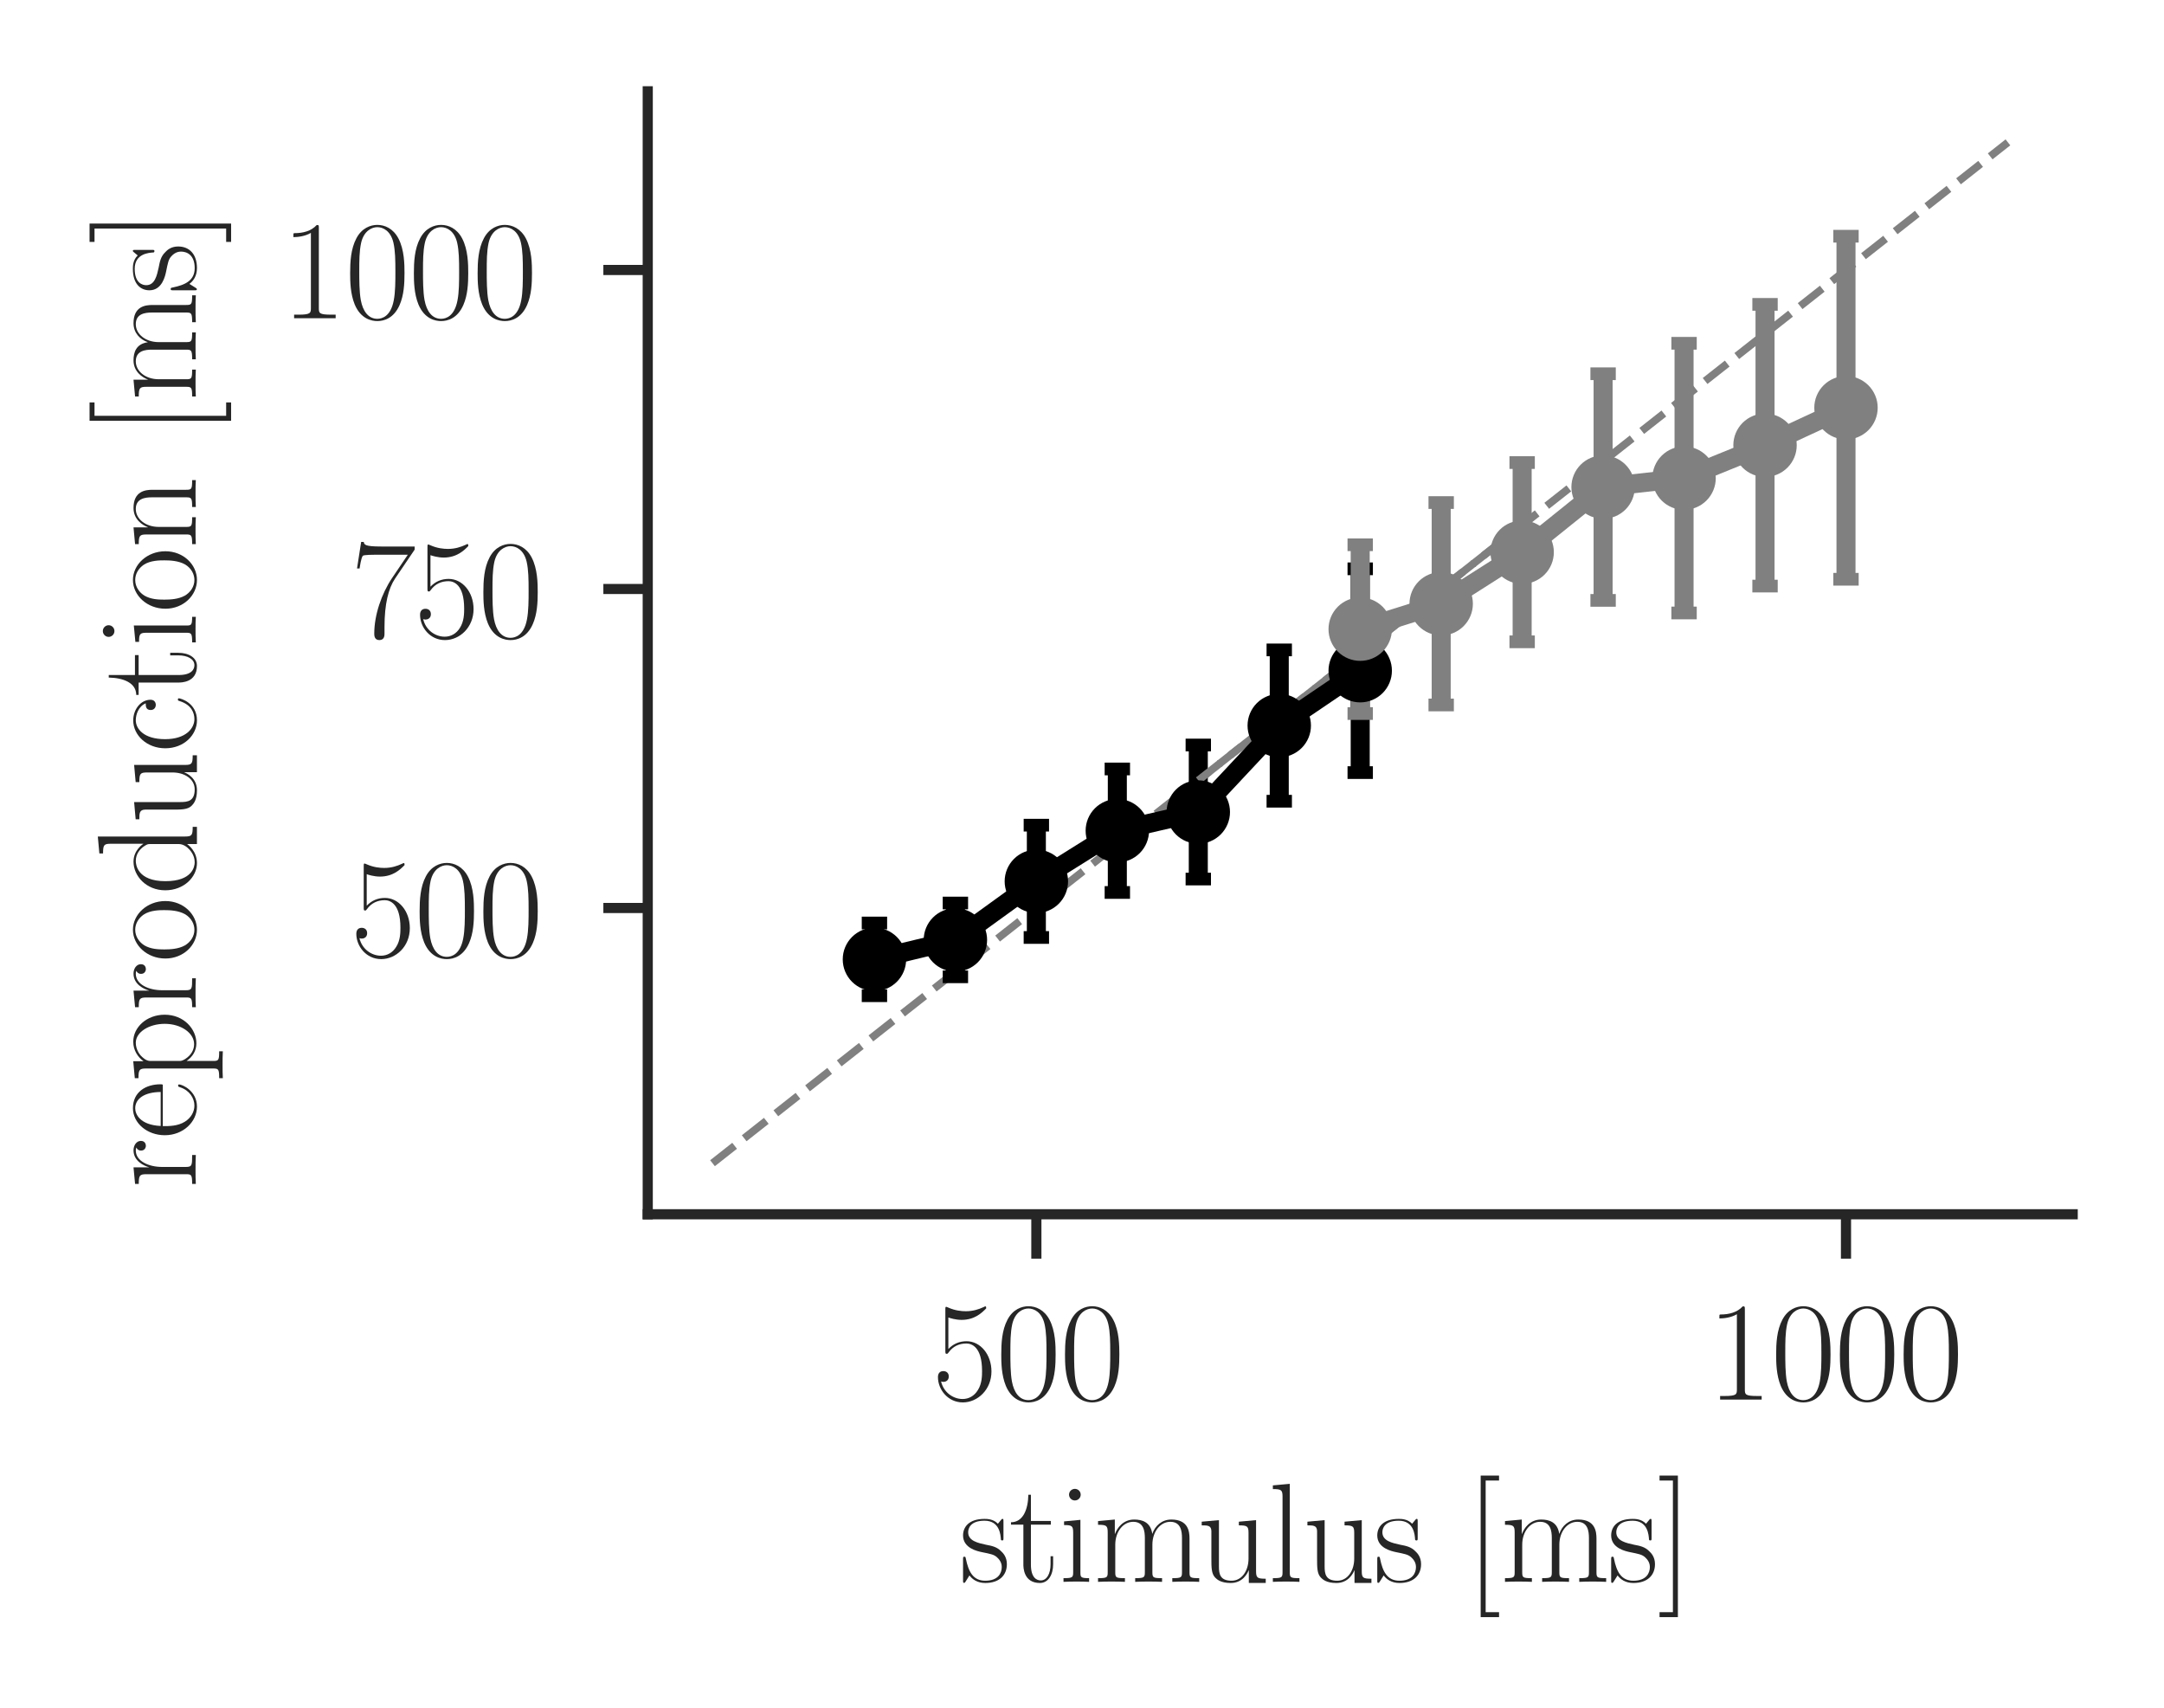 <?xml version="1.0" encoding="utf-8" standalone="no"?>
<!DOCTYPE svg PUBLIC "-//W3C//DTD SVG 1.1//EN"
  "http://www.w3.org/Graphics/SVG/1.1/DTD/svg11.dtd">
<svg xmlns:xlink="http://www.w3.org/1999/xlink" width="170.64pt" height="134.64pt" viewBox="0 0 170.64 134.64" xmlns="http://www.w3.org/2000/svg" version="1.1">
 <defs>
  <style type="text/css">*{stroke-linejoin: round; stroke-linecap: butt}</style>
 </defs>
 <g id="figure_1">
  <g id="patch_1">
   <path d="M 0 134.64 
L 170.64 134.64 
L 170.64 0 
L 0 0 
z
" style="fill: #ffffff"/>
  </g>
  <g id="axes_1">
   <g id="patch_2">
    <path d="M 51.077 95.74 
L 163.44 95.74 
L 163.44 7.2 
L 51.077 7.2 
z
" style="fill: #ffffff"/>
   </g>
   <g id="matplotlib.axis_1">
    <g id="xtick_1">
     <g id="line2d_1">
      <defs>
       <path id="mad366ff30f" d="M 0 0 
L 0 3.5 
" style="stroke: #262626; stroke-width: 0.8"/>
      </defs>
      <g>
       <use xlink:href="#mad366ff30f" x="81.721" y="95.74" style="fill: #262626; stroke: #262626; stroke-width: 0.8"/>
      </g>
     </g>
     <g id="text_1">
      <!-- $\mathdefault{500}$ -->
      <g style="fill: #262626" transform="translate(73.502 110.35)scale(0.11 -0.11)">
       <defs>
        <path id="CMR17-35" d="M 730 3692 
C 794 3666 1056 3584 1325 3584 
C 1920 3584 2246 3911 2432 4100 
C 2432 4157 2432 4192 2394 4192 
C 2387 4192 2374 4192 2323 4163 
C 2099 4058 1837 3973 1517 3973 
C 1325 3973 1037 3999 723 4139 
C 653 4171 640 4171 634 4171 
C 602 4171 595 4164 595 4037 
L 595 2203 
C 595 2089 595 2057 659 2057 
C 691 2057 704 2070 736 2114 
C 941 2401 1222 2522 1542 2522 
C 1766 2522 2246 2382 2246 1289 
C 2246 1085 2246 715 2054 421 
C 1894 159 1645 25 1370 25 
C 947 25 518 320 403 814 
C 429 807 480 795 506 795 
C 589 795 749 840 749 1038 
C 749 1210 627 1280 506 1280 
C 358 1280 262 1190 262 1011 
C 262 454 704 -128 1382 -128 
C 2042 -128 2669 440 2669 1264 
C 2669 2030 2170 2624 1549 2624 
C 1222 2624 947 2503 730 2274 
L 730 3692 
z
" transform="scale(0.016)"/>
        <path id="CMR17-30" d="M 2688 2025 
C 2688 2416 2682 3080 2413 3591 
C 2176 4039 1798 4198 1466 4198 
C 1158 4198 768 4058 525 3597 
C 269 3118 243 2524 243 2025 
C 243 1661 250 1106 448 619 
C 723 -39 1216 -128 1466 -128 
C 1760 -128 2208 -7 2470 600 
C 2662 1042 2688 1559 2688 2025 
z
M 1466 -26 
C 1056 -26 813 325 723 812 
C 653 1188 653 1738 653 2096 
C 653 2588 653 2997 736 3387 
C 858 3929 1216 4096 1466 4096 
C 1728 4096 2067 3923 2189 3400 
C 2272 3036 2278 2607 2278 2096 
C 2278 1680 2278 1169 2202 792 
C 2067 95 1690 -26 1466 -26 
z
" transform="scale(0.016)"/>
       </defs>
       <use xlink:href="#CMR17-35" transform="scale(0.996)"/>
       <use xlink:href="#CMR17-30" transform="translate(45.69 0)scale(0.996)"/>
       <use xlink:href="#CMR17-30" transform="translate(91.381 0)scale(0.996)"/>
      </g>
     </g>
    </g>
    <g id="xtick_2">
     <g id="line2d_2">
      <g>
       <use xlink:href="#mad366ff30f" x="145.564" y="95.74" style="fill: #262626; stroke: #262626; stroke-width: 0.8"/>
      </g>
     </g>
     <g id="text_2">
      <!-- $\mathdefault{1000}$ -->
      <g style="fill: #262626" transform="translate(134.605 110.35)scale(0.11 -0.11)">
       <defs>
        <path id="CMR17-31" d="M 1702 4058 
C 1702 4192 1696 4192 1606 4192 
C 1357 3916 979 3827 621 3827 
C 602 3827 570 3827 563 3808 
C 557 3795 557 3782 557 3648 
C 755 3648 1088 3686 1344 3839 
L 1344 461 
C 1344 236 1331 160 781 160 
L 589 160 
L 589 0 
C 896 0 1216 0 1523 0 
C 1830 0 2150 0 2458 0 
L 2458 160 
L 2266 160 
C 1715 160 1702 230 1702 458 
L 1702 4058 
z
" transform="scale(0.016)"/>
       </defs>
       <use xlink:href="#CMR17-31" transform="scale(0.996)"/>
       <use xlink:href="#CMR17-30" transform="translate(45.69 0)scale(0.996)"/>
       <use xlink:href="#CMR17-30" transform="translate(91.381 0)scale(0.996)"/>
       <use xlink:href="#CMR17-30" transform="translate(137.071 0)scale(0.996)"/>
      </g>
     </g>
    </g>
    <g id="text_3">
     <!-- stimulus [ms] -->
     <g style="fill: #262626" transform="translate(75.66 124.7)scale(0.11 -0.11)">
      <defs>
       <path id="CMR17-73" d="M 1978 2697 
C 1978 2813 1971 2819 1933 2819 
C 1907 2819 1901 2813 1824 2717 
C 1805 2691 1747 2626 1728 2601 
C 1523 2819 1235 2819 1126 2819 
C 416 2819 160 2447 160 2076 
C 160 1498 813 1365 998 1325 
C 1402 1243 1542 1217 1677 1101 
C 1760 1025 1901 884 1901 654 
C 1901 384 1747 38 1158 38 
C 602 38 403 460 288 1021 
C 269 1110 269 1117 218 1117 
C 166 1117 160 1110 160 983 
L 160 63 
C 160 -51 166 -58 205 -58 
C 237 -58 243 -51 275 0 
C 314 57 410 211 448 276 
C 576 103 800 -64 1158 -64 
C 1792 -64 2131 283 2131 784 
C 2131 1112 1958 1285 1875 1362 
C 1683 1561 1459 1606 1190 1657 
C 838 1735 390 1825 390 2217 
C 390 2383 480 2737 1126 2737 
C 1811 2737 1850 2094 1862 1888 
C 1869 1856 1901 1849 1920 1849 
C 1978 1849 1978 1869 1978 1978 
L 1978 2697 
z
" transform="scale(0.016)"/>
       <path id="CMR17-74" d="M 966 2560 
L 1862 2560 
L 1862 2725 
L 966 2725 
L 966 3904 
L 851 3904 
C 838 3245 614 2668 70 2668 
L 70 2560 
L 627 2560 
L 627 771 
C 627 650 627 -64 1370 -64 
C 1747 -64 1965 306 1965 777 
L 1965 1140 
L 1850 1140 
L 1850 783 
C 1850 344 1677 51 1408 51 
C 1222 51 966 178 966 758 
L 966 2560 
z
" transform="scale(0.016)"/>
       <path id="CMR17-69" d="M 992 3909 
C 992 4049 877 4170 730 4170 
C 589 4170 467 4056 467 3909 
C 467 3769 582 3648 730 3648 
C 870 3648 992 3763 992 3909 
z
M 243 2706 
L 243 2541 
C 602 2541 653 2502 653 2197 
L 653 427 
C 653 184 627 153 218 153 
L 218 -13 
C 371 0 646 0 806 0 
C 960 0 1222 0 1370 -13 
L 1370 153 
C 992 153 979 191 979 420 
L 979 2776 
L 243 2706 
z
" transform="scale(0.016)"/>
       <path id="CMR17-6d" d="M 4326 1933 
C 4326 2252 4269 2790 3507 2790 
C 3072 2790 2771 2496 2656 2151 
L 2650 2151 
C 2573 2676 2195 2790 1837 2790 
C 1331 2790 1069 2400 973 2144 
L 966 2144 
L 966 2790 
L 211 2720 
L 211 2554 
C 589 2554 646 2515 646 2208 
L 646 428 
C 646 184 621 153 211 153 
L 211 -13 
C 365 0 646 0 813 0 
C 979 0 1267 0 1421 -13 
L 1421 153 
C 1011 153 986 178 986 428 
L 986 1658 
C 986 2247 1344 2688 1792 2688 
C 2266 2688 2317 2266 2317 1958 
L 2317 428 
C 2317 184 2291 153 1882 153 
L 1882 -13 
C 2035 0 2317 0 2483 0 
C 2650 0 2938 0 3091 -13 
L 3091 153 
C 2682 153 2656 178 2656 428 
L 2656 1658 
C 2656 2247 3014 2688 3462 2688 
C 3936 2688 3987 2266 3987 1958 
L 3987 428 
C 3987 184 3962 153 3552 153 
L 3552 -13 
C 3706 0 3987 0 4154 0 
C 4320 0 4608 0 4762 -13 
L 4762 153 
C 4352 153 4326 178 4326 428 
L 4326 1933 
z
" transform="scale(0.016)"/>
       <path id="CMR17-75" d="M 1882 2693 
L 1882 2528 
C 2259 2528 2317 2489 2317 2186 
L 2317 1032 
C 2317 500 2029 38 1555 38 
C 1030 38 986 348 986 678 
L 986 2763 
L 211 2693 
L 211 2528 
C 467 2528 640 2528 646 2274 
L 646 1058 
C 646 633 646 361 813 183 
C 896 101 1056 -64 1517 -64 
C 2061 -64 2272 377 2323 506 
L 2330 506 
L 2330 -63 
L 3091 -63 
L 3091 128 
C 2714 128 2656 166 2656 473 
L 2656 2763 
L 1882 2693 
z
" transform="scale(0.016)"/>
       <path id="CMR17-6c" d="M 979 4396 
L 218 4326 
L 218 4160 
C 595 4160 653 4122 653 3817 
L 653 426 
C 653 184 627 153 218 153 
L 218 -13 
C 371 0 653 0 813 0 
C 979 0 1261 0 1414 -13 
L 1414 153 
C 1005 153 979 178 979 426 
L 979 4396 
z
" transform="scale(0.016)"/>
       <path id="CMR17-5b" d="M 1504 -1600 
L 1504 -1377 
L 902 -1377 
L 902 4544 
L 1504 4544 
L 1504 4767 
L 678 4767 
L 678 -1600 
L 1504 -1600 
z
" transform="scale(0.016)"/>
       <path id="CMR17-5d" d="M 915 4767 
L 90 4767 
L 90 4544 
L 691 4544 
L 691 -1377 
L 90 -1377 
L 90 -1600 
L 915 -1600 
L 915 4767 
z
" transform="scale(0.016)"/>
      </defs>
      <use xlink:href="#CMR17-73" transform="scale(0.996)"/>
      <use xlink:href="#CMR17-74" transform="translate(35.801 0)scale(0.996)"/>
      <use xlink:href="#CMR17-69" transform="translate(71.082 0)scale(0.996)"/>
      <use xlink:href="#CMR17-6d" transform="translate(95.953 0)scale(0.996)"/>
      <use xlink:href="#CMR17-75" transform="translate(170.27 0)scale(0.996)"/>
      <use xlink:href="#CMR17-6c" transform="translate(221.166 0)scale(0.996)"/>
      <use xlink:href="#CMR17-75" transform="translate(246.037 0)scale(0.996)"/>
      <use xlink:href="#CMR17-73" transform="translate(296.932 0)scale(0.996)"/>
      <use xlink:href="#CMR17-5b" transform="translate(362.809 0)scale(0.996)"/>
      <use xlink:href="#CMR17-6d" transform="translate(387.68 0)scale(0.996)"/>
      <use xlink:href="#CMR17-73" transform="translate(464.6 0)scale(0.996)"/>
      <use xlink:href="#CMR17-5d" transform="translate(500.401 0)scale(0.996)"/>
     </g>
    </g>
   </g>
   <g id="matplotlib.axis_2">
    <g id="ytick_1">
     <g id="line2d_3">
      <defs>
       <path id="m7ac41228b7" d="M 0 0 
L -3.5 0 
" style="stroke: #262626; stroke-width: 0.8"/>
      </defs>
      <g>
       <use xlink:href="#m7ac41228b7" x="51.077" y="71.593" style="fill: #262626; stroke: #262626; stroke-width: 0.8"/>
      </g>
     </g>
     <g id="text_4">
      <!-- $\mathdefault{500}$ -->
      <g style="fill: #262626" transform="translate(27.638 75.398)scale(0.11 -0.11)">
       <use xlink:href="#CMR17-35" transform="scale(0.996)"/>
       <use xlink:href="#CMR17-30" transform="translate(45.69 0)scale(0.996)"/>
       <use xlink:href="#CMR17-30" transform="translate(91.381 0)scale(0.996)"/>
      </g>
     </g>
    </g>
    <g id="ytick_2">
     <g id="line2d_4">
      <g>
       <use xlink:href="#m7ac41228b7" x="51.077" y="46.439" style="fill: #262626; stroke: #262626; stroke-width: 0.8"/>
      </g>
     </g>
     <g id="text_5">
      <!-- $\mathdefault{750}$ -->
      <g style="fill: #262626" transform="translate(27.638 50.244)scale(0.11 -0.11)">
       <defs>
        <path id="CMR17-37" d="M 2886 3941 
L 2886 4081 
L 1382 4081 
C 634 4081 621 4165 595 4288 
L 480 4288 
L 294 3094 
L 410 3094 
C 429 3215 474 3540 550 3661 
C 589 3712 1062 3712 1171 3712 
L 2579 3712 
L 1869 2661 
C 1395 1954 1069 999 1069 165 
C 1069 89 1069 -128 1299 -128 
C 1530 -128 1530 89 1530 171 
L 1530 465 
C 1530 1508 1709 2196 2003 2636 
L 2886 3941 
z
" transform="scale(0.016)"/>
       </defs>
       <use xlink:href="#CMR17-37" transform="scale(0.996)"/>
       <use xlink:href="#CMR17-35" transform="translate(45.69 0)scale(0.996)"/>
       <use xlink:href="#CMR17-30" transform="translate(91.381 0)scale(0.996)"/>
      </g>
     </g>
    </g>
    <g id="ytick_3">
     <g id="line2d_5">
      <g>
       <use xlink:href="#m7ac41228b7" x="51.077" y="21.286" style="fill: #262626; stroke: #262626; stroke-width: 0.8"/>
      </g>
     </g>
     <g id="text_6">
      <!-- $\mathdefault{1000}$ -->
      <g style="fill: #262626" transform="translate(22.159 25.091)scale(0.11 -0.11)">
       <use xlink:href="#CMR17-31" transform="scale(0.996)"/>
       <use xlink:href="#CMR17-30" transform="translate(45.69 0)scale(0.996)"/>
       <use xlink:href="#CMR17-30" transform="translate(91.381 0)scale(0.996)"/>
       <use xlink:href="#CMR17-30" transform="translate(137.071 0)scale(0.996)"/>
      </g>
     </g>
    </g>
    <g id="text_7">
     <!-- reproduction [ms] -->
     <g style="fill: #262626" transform="translate(15.419 93.692)rotate(-90)scale(0.11 -0.11)">
      <defs>
       <path id="CMR17-72" d="M 960 1497 
C 960 2112 1222 2688 1702 2688 
C 1747 2688 1792 2682 1837 2662 
C 1837 2662 1696 2617 1696 2452 
C 1696 2298 1818 2234 1914 2234 
C 1990 2234 2131 2279 2131 2458 
C 2131 2663 1926 2790 1709 2790 
C 1222 2790 1011 2317 947 2093 
L 941 2093 
L 941 2790 
L 198 2720 
L 198 2554 
C 576 2554 634 2515 634 2208 
L 634 428 
C 634 184 608 153 198 153 
L 198 -13 
C 352 0 646 0 813 0 
C 998 0 1325 0 1498 -13 
L 1498 153 
C 1037 153 960 153 960 440 
L 960 1497 
z
" transform="scale(0.016)"/>
       <path id="CMR17-65" d="M 2438 1472 
C 2464 1498 2464 1511 2464 1576 
C 2464 2238 2118 2816 1389 2816 
C 710 2816 173 2169 173 1383 
C 173 551 781 -64 1459 -64 
C 2176 -64 2458 607 2458 740 
C 2458 784 2419 784 2406 784 
C 2362 784 2355 771 2330 696 
C 2189 265 1837 51 1504 51 
C 1229 51 954 203 781 480 
C 582 803 582 1176 582 1472 
L 2438 1472 
z
M 589 1568 
C 634 2505 1126 2714 1382 2714 
C 1818 2714 2112 2297 2118 1568 
L 589 1568 
z
" transform="scale(0.016)"/>
       <path id="CMR17-70" d="M 1408 -1063 
C 998 -1063 973 -1037 973 -789 
L 973 402 
C 1158 134 1427 -38 1766 -38 
C 2406 -38 3053 523 3053 1388 
C 3053 2191 2496 2802 1837 2802 
C 1453 2802 1139 2592 960 2338 
L 960 2802 
L 198 2732 
L 198 2567 
C 576 2567 634 2528 634 2223 
L 634 -789 
C 634 -1031 608 -1063 198 -1063 
L 198 -1228 
C 352 -1216 634 -1216 800 -1216 
C 966 -1216 1254 -1216 1408 -1228 
L 1408 -1063 
z
M 973 2012 
C 973 2102 973 2235 1222 2471 
C 1254 2497 1472 2688 1792 2688 
C 2259 2688 2643 2108 2643 1382 
C 2643 656 2234 64 1728 64 
C 1498 64 1248 172 1056 472 
C 973 612 973 650 973 752 
L 973 2012 
z
" transform="scale(0.016)"/>
       <path id="CMR17-6f" d="M 2758 1356 
C 2758 2176 2163 2816 1466 2816 
C 768 2816 173 2176 173 1356 
C 173 551 768 -64 1466 -64 
C 2163 -64 2758 551 2758 1356 
z
M 1466 51 
C 1165 51 909 230 762 480 
C 602 767 582 1126 582 1408 
C 582 1677 595 2010 762 2298 
C 890 2509 1139 2714 1466 2714 
C 1754 2714 1997 2554 2150 2330 
C 2349 2029 2349 1607 2349 1408 
C 2349 1158 2336 775 2163 467 
C 1984 173 1709 51 1466 51 
z
" transform="scale(0.016)"/>
       <path id="CMR17-64" d="M 1869 4326 
L 1869 4160 
C 2246 4160 2304 4122 2304 3820 
L 2304 2345 
C 2278 2377 2016 2790 1498 2790 
C 845 2790 211 2208 211 1364 
C 211 525 806 -64 1434 -64 
C 1978 -64 2259 337 2291 380 
L 2291 -63 
L 3066 -63 
L 3066 128 
C 2688 128 2630 166 2630 473 
L 2630 4396 
L 1869 4326 
z
M 2291 755 
C 2291 563 2176 390 2029 262 
C 1811 70 1594 38 1472 38 
C 1286 38 621 134 621 1356 
C 621 2612 1363 2688 1530 2688 
C 1824 2688 2061 2522 2208 2291 
C 2291 2157 2291 2138 2291 2023 
L 2291 755 
z
" transform="scale(0.016)"/>
       <path id="CMR17-63" d="M 2234 2240 
C 2112 2240 1933 2240 1933 2017 
C 1933 1838 2080 1787 2163 1787 
C 2208 1787 2394 1807 2394 2024 
C 2394 2467 1958 2803 1466 2803 
C 787 2803 211 2178 211 1363 
C 211 516 813 -64 1466 -64 
C 2259 -64 2458 677 2458 748 
C 2458 774 2451 793 2406 793 
C 2362 793 2355 787 2330 703 
C 2163 180 1798 51 1523 51 
C 1114 51 621 427 621 1369 
C 621 2338 1094 2688 1472 2688 
C 1722 2688 2093 2573 2234 2240 
z
" transform="scale(0.016)"/>
       <path id="CMR17-6e" d="M 2656 1933 
C 2656 2259 2592 2790 1837 2790 
C 1331 2790 1069 2400 973 2144 
L 966 2144 
L 966 2790 
L 211 2720 
L 211 2554 
C 589 2554 646 2515 646 2208 
L 646 428 
C 646 184 621 153 211 153 
L 211 -13 
C 365 0 646 0 813 0 
C 979 0 1267 0 1421 -13 
L 1421 153 
C 1011 153 986 178 986 428 
L 986 1658 
C 986 2247 1344 2688 1792 2688 
C 2266 2688 2317 2266 2317 1958 
L 2317 428 
C 2317 184 2291 153 1882 153 
L 1882 -13 
C 2035 0 2317 0 2483 0 
C 2650 0 2938 0 3091 -13 
L 3091 153 
C 2682 153 2656 178 2656 428 
L 2656 1933 
z
" transform="scale(0.016)"/>
      </defs>
      <use xlink:href="#CMR17-72" transform="scale(0.996)"/>
      <use xlink:href="#CMR17-65" transform="translate(35.281 0)scale(0.996)"/>
      <use xlink:href="#CMR17-70" transform="translate(75.766 0)scale(0.996)"/>
      <use xlink:href="#CMR17-72" transform="translate(126.662 0)scale(0.996)"/>
      <use xlink:href="#CMR17-6f" transform="translate(161.943 0)scale(0.996)"/>
      <use xlink:href="#CMR17-64" transform="translate(210.235 0)scale(0.996)"/>
      <use xlink:href="#CMR17-75" transform="translate(261.131 0)scale(0.996)"/>
      <use xlink:href="#CMR17-63" transform="translate(312.026 0)scale(0.996)"/>
      <use xlink:href="#CMR17-74" transform="translate(352.512 0)scale(0.996)"/>
      <use xlink:href="#CMR17-69" transform="translate(387.793 0)scale(0.996)"/>
      <use xlink:href="#CMR17-6f" transform="translate(412.664 0)scale(0.996)"/>
      <use xlink:href="#CMR17-6e" transform="translate(458.354 0)scale(0.996)"/>
      <use xlink:href="#CMR17-5b" transform="translate(539.326 0)scale(0.996)"/>
      <use xlink:href="#CMR17-6d" transform="translate(564.197 0)scale(0.996)"/>
      <use xlink:href="#CMR17-73" transform="translate(641.116 0)scale(0.996)"/>
      <use xlink:href="#CMR17-5d" transform="translate(676.918 0)scale(0.996)"/>
     </g>
    </g>
   </g>
   <g id="line2d_6">
    <path d="M 56.184 91.715 
L 120.027 41.409 
" clip-path="url(#pc4d9a8c4a2)" style="fill: none; stroke-dasharray: 2.22,0.96; stroke-dashoffset: 0; stroke: #808080; stroke-width: 0.6"/>
   </g>
   <g id="LineCollection_1">
    <path d="M 68.953 78.511 
L 68.953 72.775 
" clip-path="url(#pc4d9a8c4a2)" style="fill: none; stroke: #000000; stroke-width: 1.5"/>
    <path d="M 75.337 77.018 
L 75.337 71.198 
" clip-path="url(#pc4d9a8c4a2)" style="fill: none; stroke: #000000; stroke-width: 1.5"/>
    <path d="M 81.721 73.918 
L 81.721 65.063 
" clip-path="url(#pc4d9a8c4a2)" style="fill: none; stroke: #000000; stroke-width: 1.5"/>
    <path d="M 88.106 70.368 
L 88.106 60.629 
" clip-path="url(#pc4d9a8c4a2)" style="fill: none; stroke: #000000; stroke-width: 1.5"/>
    <path d="M 94.49 69.309 
L 94.49 58.741 
" clip-path="url(#pc4d9a8c4a2)" style="fill: none; stroke: #000000; stroke-width: 1.5"/>
    <path d="M 100.874 63.173 
L 100.874 51.242 
" clip-path="url(#pc4d9a8c4a2)" style="fill: none; stroke: #000000; stroke-width: 1.5"/>
    <path d="M 107.258 60.916 
L 107.258 44.847 
" clip-path="url(#pc4d9a8c4a2)" style="fill: none; stroke: #000000; stroke-width: 1.5"/>
   </g>
   <g id="line2d_7">
    <defs>
     <path id="m70357fb396" d="M 1 0 
L -1 -0 
" style="stroke: #000000"/>
    </defs>
    <g clip-path="url(#pc4d9a8c4a2)">
     <use xlink:href="#m70357fb396" x="68.953" y="78.511" style="stroke: #000000"/>
     <use xlink:href="#m70357fb396" x="75.337" y="77.018" style="stroke: #000000"/>
     <use xlink:href="#m70357fb396" x="81.721" y="73.918" style="stroke: #000000"/>
     <use xlink:href="#m70357fb396" x="88.106" y="70.368" style="stroke: #000000"/>
     <use xlink:href="#m70357fb396" x="94.49" y="69.309" style="stroke: #000000"/>
     <use xlink:href="#m70357fb396" x="100.874" y="63.173" style="stroke: #000000"/>
     <use xlink:href="#m70357fb396" x="107.258" y="60.916" style="stroke: #000000"/>
    </g>
   </g>
   <g id="line2d_8">
    <g clip-path="url(#pc4d9a8c4a2)">
     <use xlink:href="#m70357fb396" x="68.953" y="72.775" style="stroke: #000000"/>
     <use xlink:href="#m70357fb396" x="75.337" y="71.198" style="stroke: #000000"/>
     <use xlink:href="#m70357fb396" x="81.721" y="65.063" style="stroke: #000000"/>
     <use xlink:href="#m70357fb396" x="88.106" y="60.629" style="stroke: #000000"/>
     <use xlink:href="#m70357fb396" x="94.49" y="58.741" style="stroke: #000000"/>
     <use xlink:href="#m70357fb396" x="100.874" y="51.242" style="stroke: #000000"/>
     <use xlink:href="#m70357fb396" x="107.258" y="44.847" style="stroke: #000000"/>
    </g>
   </g>
   <g id="line2d_9">
    <path d="M 94.49 61.531 
L 158.333 11.225 
" clip-path="url(#pc4d9a8c4a2)" style="fill: none; stroke-dasharray: 2.22,0.96; stroke-dashoffset: 0; stroke: #808080; stroke-width: 0.6"/>
   </g>
   <g id="LineCollection_2">
    <path d="M 107.258 56.26 
L 107.258 42.954 
" clip-path="url(#pc4d9a8c4a2)" style="fill: none; stroke: #808080; stroke-width: 1.5"/>
    <path d="M 113.643 55.582 
L 113.643 39.625 
" clip-path="url(#pc4d9a8c4a2)" style="fill: none; stroke: #808080; stroke-width: 1.5"/>
    <path d="M 120.027 50.605 
L 120.027 36.47 
" clip-path="url(#pc4d9a8c4a2)" style="fill: none; stroke: #808080; stroke-width: 1.5"/>
    <path d="M 126.411 47.339 
L 126.411 29.469 
" clip-path="url(#pc4d9a8c4a2)" style="fill: none; stroke: #808080; stroke-width: 1.5"/>
    <path d="M 132.795 48.329 
L 132.795 27.067 
" clip-path="url(#pc4d9a8c4a2)" style="fill: none; stroke: #808080; stroke-width: 1.5"/>
    <path d="M 139.18 46.211 
L 139.18 24 
" clip-path="url(#pc4d9a8c4a2)" style="fill: none; stroke: #808080; stroke-width: 1.5"/>
    <path d="M 145.564 45.672 
L 145.564 18.626 
" clip-path="url(#pc4d9a8c4a2)" style="fill: none; stroke: #808080; stroke-width: 1.5"/>
   </g>
   <g id="line2d_10">
    <defs>
     <path id="mc979819555" d="M 1 0 
L -1 -0 
" style="stroke: #808080"/>
    </defs>
    <g clip-path="url(#pc4d9a8c4a2)">
     <use xlink:href="#mc979819555" x="107.258" y="56.26" style="fill: #808080; stroke: #808080"/>
     <use xlink:href="#mc979819555" x="113.643" y="55.582" style="fill: #808080; stroke: #808080"/>
     <use xlink:href="#mc979819555" x="120.027" y="50.605" style="fill: #808080; stroke: #808080"/>
     <use xlink:href="#mc979819555" x="126.411" y="47.339" style="fill: #808080; stroke: #808080"/>
     <use xlink:href="#mc979819555" x="132.795" y="48.329" style="fill: #808080; stroke: #808080"/>
     <use xlink:href="#mc979819555" x="139.18" y="46.211" style="fill: #808080; stroke: #808080"/>
     <use xlink:href="#mc979819555" x="145.564" y="45.672" style="fill: #808080; stroke: #808080"/>
    </g>
   </g>
   <g id="line2d_11">
    <g clip-path="url(#pc4d9a8c4a2)">
     <use xlink:href="#mc979819555" x="107.258" y="42.954" style="fill: #808080; stroke: #808080"/>
     <use xlink:href="#mc979819555" x="113.643" y="39.625" style="fill: #808080; stroke: #808080"/>
     <use xlink:href="#mc979819555" x="120.027" y="36.47" style="fill: #808080; stroke: #808080"/>
     <use xlink:href="#mc979819555" x="126.411" y="29.469" style="fill: #808080; stroke: #808080"/>
     <use xlink:href="#mc979819555" x="132.795" y="27.067" style="fill: #808080; stroke: #808080"/>
     <use xlink:href="#mc979819555" x="139.18" y="24" style="fill: #808080; stroke: #808080"/>
     <use xlink:href="#mc979819555" x="145.564" y="18.626" style="fill: #808080; stroke: #808080"/>
    </g>
   </g>
   <g id="line2d_12">
    <path d="M 68.953 75.643 
L 75.337 74.108 
L 81.721 69.49 
L 88.106 65.498 
L 94.49 64.025 
L 100.874 57.208 
L 107.258 52.881 
" clip-path="url(#pc4d9a8c4a2)" style="fill: none; stroke: #000000; stroke-width: 1.5; stroke-linecap: round"/>
    <defs>
     <path id="m5ef54b932c" d="M 0 2 
C 0.53 2 1.039 1.789 1.414 1.414 
C 1.789 1.039 2 0.53 2 0 
C 2 -0.53 1.789 -1.039 1.414 -1.414 
C 1.039 -1.789 0.53 -2 0 -2 
C -0.53 -2 -1.039 -1.789 -1.414 -1.414 
C -1.789 -1.039 -2 -0.53 -2 0 
C -2 0.53 -1.789 1.039 -1.414 1.414 
C -1.039 1.789 -0.53 2 0 2 
z
" style="stroke: #000000"/>
    </defs>
    <g clip-path="url(#pc4d9a8c4a2)">
     <use xlink:href="#m5ef54b932c" x="68.953" y="75.643" style="stroke: #000000"/>
     <use xlink:href="#m5ef54b932c" x="75.337" y="74.108" style="stroke: #000000"/>
     <use xlink:href="#m5ef54b932c" x="81.721" y="69.49" style="stroke: #000000"/>
     <use xlink:href="#m5ef54b932c" x="88.106" y="65.498" style="stroke: #000000"/>
     <use xlink:href="#m5ef54b932c" x="94.49" y="64.025" style="stroke: #000000"/>
     <use xlink:href="#m5ef54b932c" x="100.874" y="57.208" style="stroke: #000000"/>
     <use xlink:href="#m5ef54b932c" x="107.258" y="52.881" style="stroke: #000000"/>
    </g>
   </g>
   <g id="line2d_13">
    <path d="M 107.258 49.607 
L 113.643 47.603 
L 120.027 43.538 
L 126.411 38.404 
L 132.795 37.698 
L 139.18 35.105 
L 145.564 32.149 
" clip-path="url(#pc4d9a8c4a2)" style="fill: none; stroke: #808080; stroke-width: 1.5; stroke-linecap: round"/>
    <defs>
     <path id="mcd65e8fa23" d="M 0 2 
C 0.53 2 1.039 1.789 1.414 1.414 
C 1.789 1.039 2 0.53 2 0 
C 2 -0.53 1.789 -1.039 1.414 -1.414 
C 1.039 -1.789 0.53 -2 0 -2 
C -0.53 -2 -1.039 -1.789 -1.414 -1.414 
C -1.789 -1.039 -2 -0.53 -2 0 
C -2 0.53 -1.789 1.039 -1.414 1.414 
C -1.039 1.789 -0.53 2 0 2 
z
" style="stroke: #808080"/>
    </defs>
    <g clip-path="url(#pc4d9a8c4a2)">
     <use xlink:href="#mcd65e8fa23" x="107.258" y="49.607" style="fill: #808080; stroke: #808080"/>
     <use xlink:href="#mcd65e8fa23" x="113.643" y="47.603" style="fill: #808080; stroke: #808080"/>
     <use xlink:href="#mcd65e8fa23" x="120.027" y="43.538" style="fill: #808080; stroke: #808080"/>
     <use xlink:href="#mcd65e8fa23" x="126.411" y="38.404" style="fill: #808080; stroke: #808080"/>
     <use xlink:href="#mcd65e8fa23" x="132.795" y="37.698" style="fill: #808080; stroke: #808080"/>
     <use xlink:href="#mcd65e8fa23" x="139.18" y="35.105" style="fill: #808080; stroke: #808080"/>
     <use xlink:href="#mcd65e8fa23" x="145.564" y="32.149" style="fill: #808080; stroke: #808080"/>
    </g>
   </g>
   <g id="patch_3">
    <path d="M 51.077 95.74 
L 51.077 7.2 
" style="fill: none; stroke: #262626; stroke-width: 0.8; stroke-linejoin: miter; stroke-linecap: square"/>
   </g>
   <g id="patch_4">
    <path d="M 51.077 95.74 
L 163.44 95.74 
" style="fill: none; stroke: #262626; stroke-width: 0.8; stroke-linejoin: miter; stroke-linecap: square"/>
   </g>
  </g>
 </g>
 <defs>
  <clipPath id="pc4d9a8c4a2">
   <rect x="51.077" y="7.2" width="112.363" height="88.54"/>
  </clipPath>
 </defs>
</svg>
